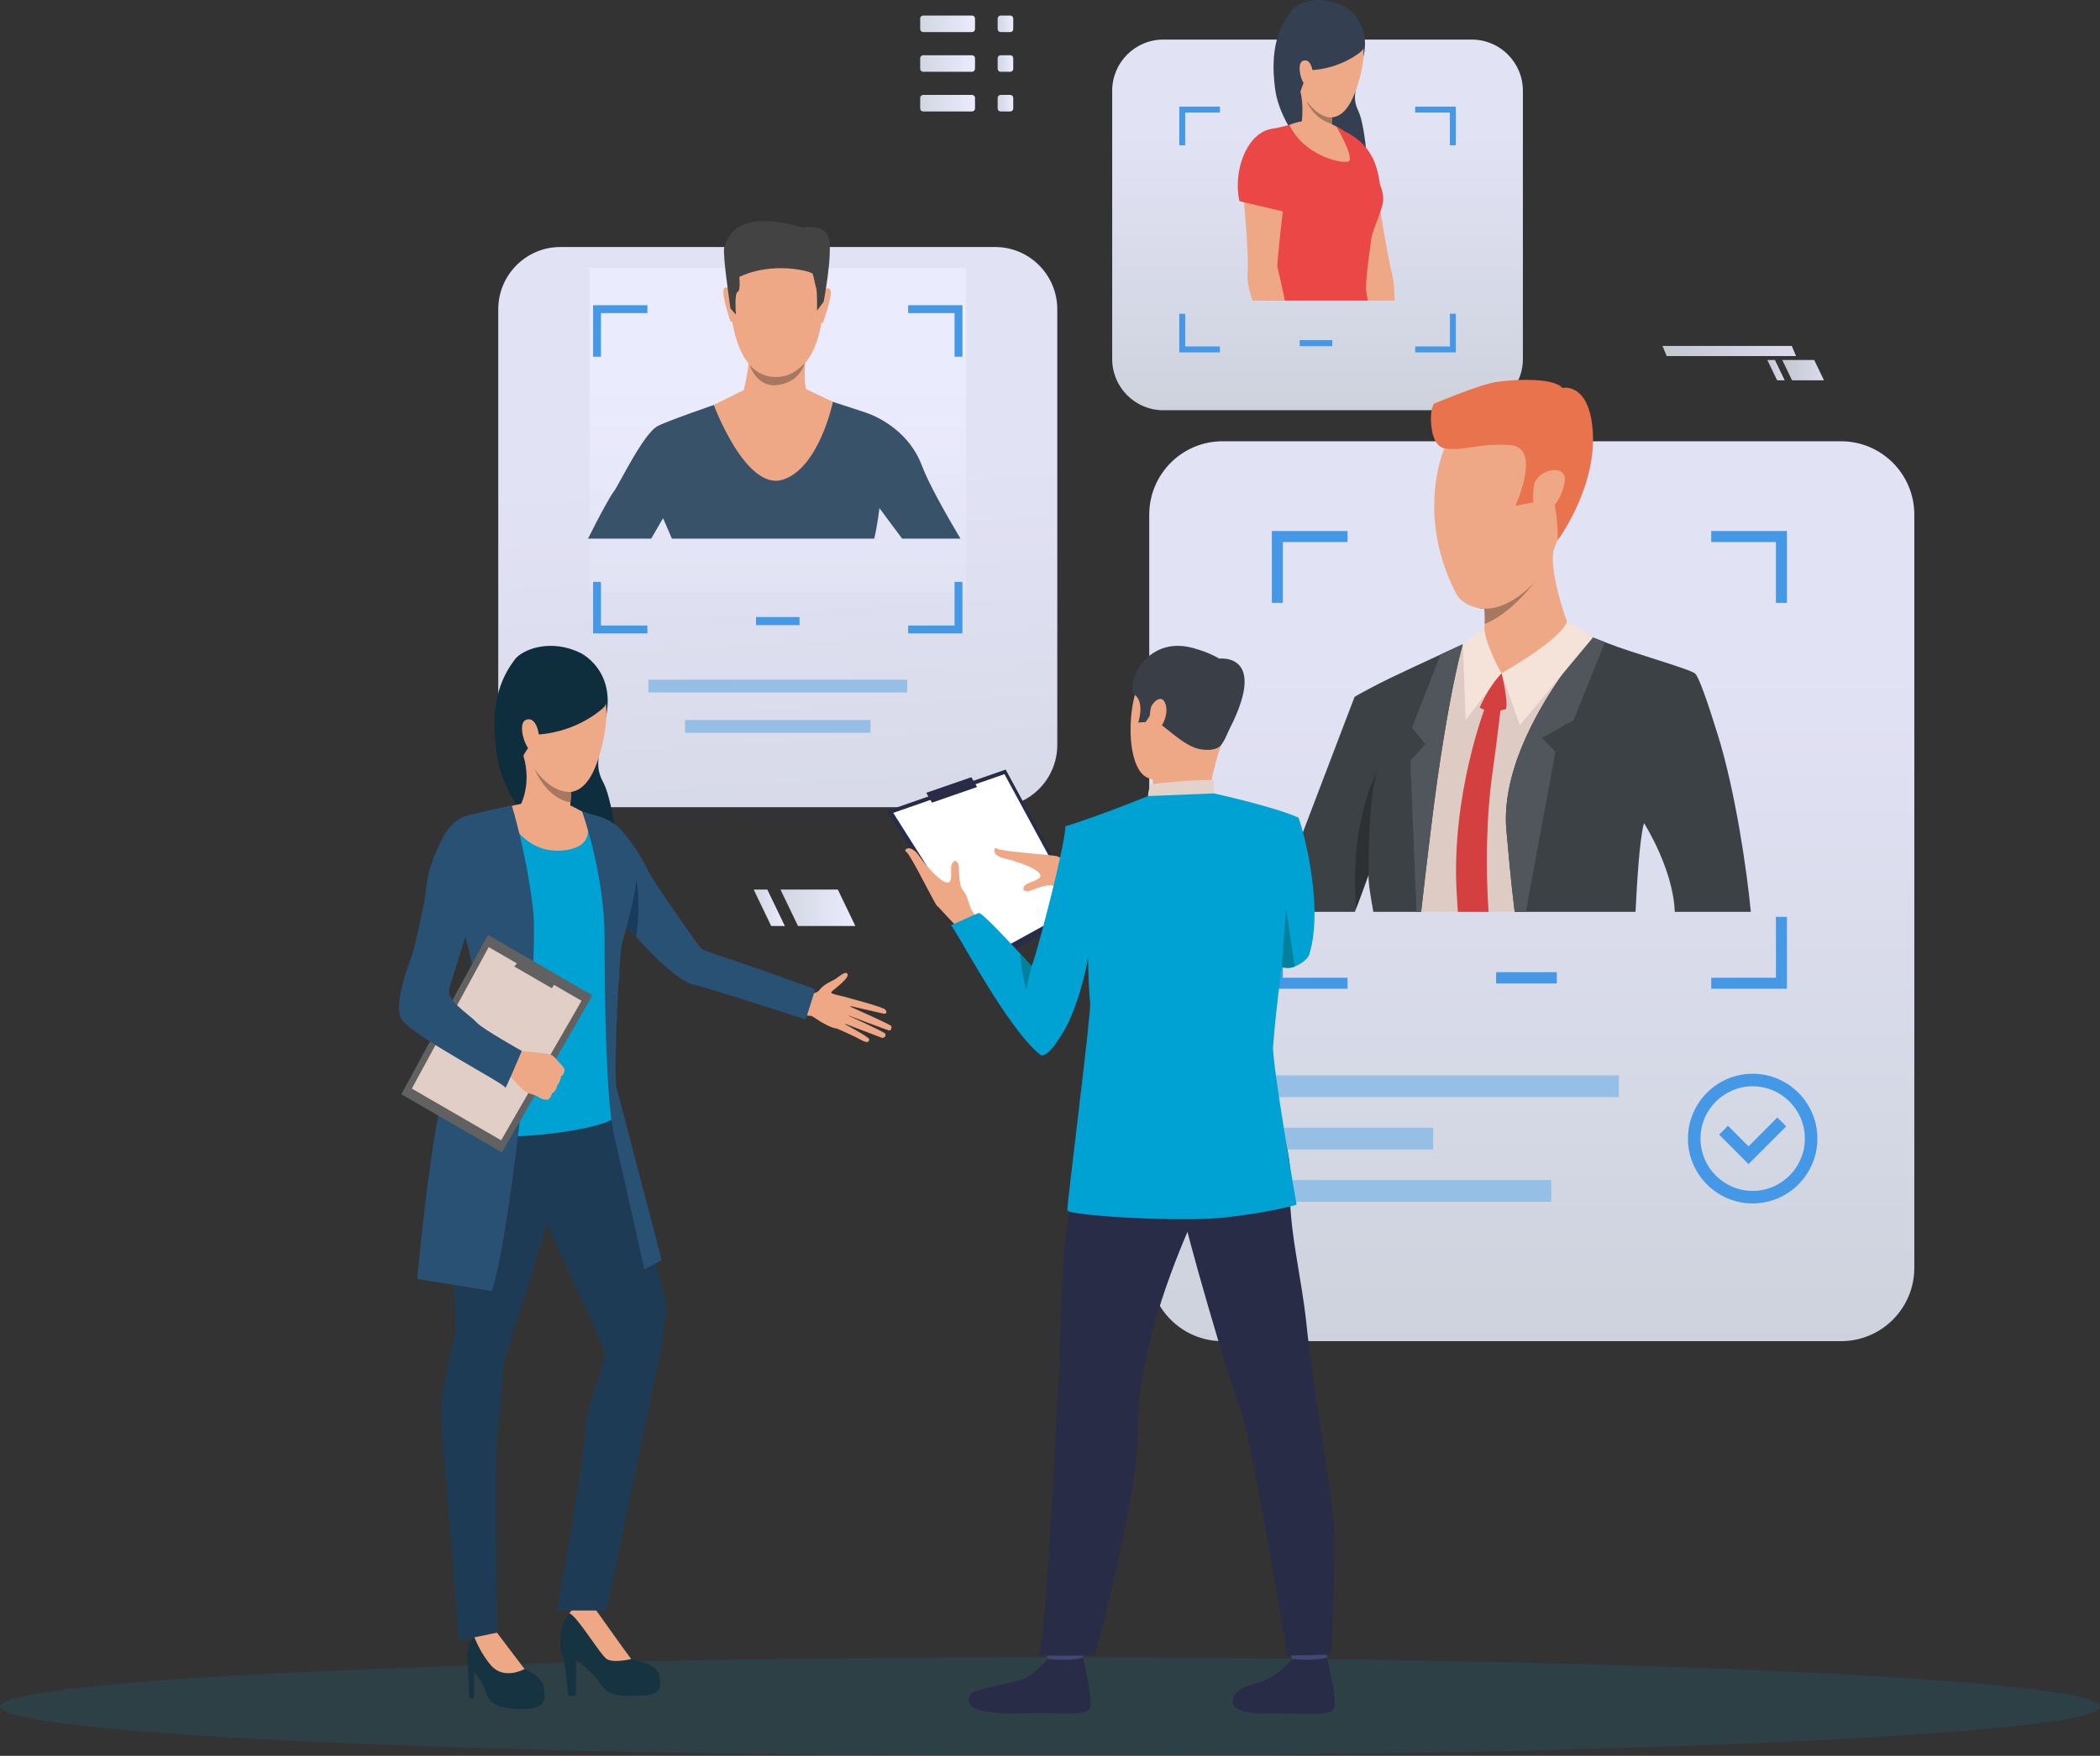 <svg width="501" height="419" viewBox="0 0 501 419" fill="none" xmlns="http://www.w3.org/2000/svg">
<rect x="0" y="0" width="501" height="419" fill="#333333" stroke="none"/>
<path opacity="0.95" d="M237.403 192.618H133.704C125.512 192.618 118.87 185.961 118.87 177.75V73.812C118.87 65.602 125.512 58.944 133.704 58.944H237.403C245.595 58.944 252.237 65.602 252.237 73.812V177.75C252.237 185.961 245.595 192.618 237.403 192.618Z" fill="url(#paint0_linear_313_1371)"/>
<path d="M216.427 162.184H154.68V165.241H216.427V162.184Z" fill="#96BFE6"/>
<path d="M207.681 171.817H163.426V174.873H207.681V171.817Z" fill="#96BFE6"/>
<path opacity="0.95" d="M439.228 320.043H291.653C282.002 320.043 274.176 312.202 274.176 302.526V122.82C274.176 113.147 281.999 105.303 291.653 105.303H439.228C448.879 105.303 456.704 113.144 456.704 122.82V302.526C456.704 312.202 448.879 320.043 439.228 320.043Z" fill="url(#paint1_linear_313_1371)"/>
<path d="M371.413 231.988H356.935V234.674H371.413V231.988Z" fill="#4598E6"/>
<path d="M386.211 256.61H301.974V261.813H386.211V256.61Z" fill="#96BFE6"/>
<path d="M370.093 281.591H301.974V286.793H370.093V281.591Z" fill="#96BFE6"/>
<path d="M341.908 269.102H301.974V274.305H341.908V269.102Z" fill="#96BFE6"/>
<path d="M408.252 126.72V129.348H423.688V143.869H426.31V126.72H408.252ZM303.425 143.869H306.047V129.348H321.483V126.72H303.425V143.869ZM423.688 218.794V233.321H408.252V235.949H426.31V218.794H423.688ZM306.047 218.794H303.425V235.949H321.483V233.321H306.047V218.794Z" fill="#4598E6"/>
<path d="M418.136 287.176C409.622 287.176 402.697 280.235 402.697 271.702C402.697 263.169 409.622 256.228 418.136 256.228C426.649 256.228 433.574 263.169 433.574 271.702C433.574 280.235 426.649 287.176 418.136 287.176ZM418.136 259.223C411.271 259.223 405.685 264.821 405.685 271.702C405.685 278.582 411.271 284.181 418.136 284.181C425 284.181 430.586 278.582 430.586 271.702C430.586 264.821 425 259.223 418.136 259.223Z" fill="#4598E6"/>
<path d="M417.152 277.792L410.138 270.762L412.252 268.646L417.152 273.557L424.022 266.672L426.135 268.788L417.152 277.792Z" fill="#4598E6"/>
<path opacity="0.12" d="M501 407.249C501 413.739 388.849 419 250.5 419C112.151 419 0 413.739 0 407.249C0 400.758 112.151 395.497 250.5 395.497C388.846 395.497 501 400.758 501 407.249Z" fill="#00A1D3"/>
<path opacity="0.95" d="M230.5 63.942H140.606V141.246H230.5V63.942Z" fill="url(#paint2_linear_313_1371)"/>
<path d="M219.891 111.003C216.93 103.154 209.817 99.548 206.46 98.425C205.264 98.027 203.13 97.328 200.879 96.598C196.824 95.285 192.394 93.856 192.394 93.856H178.402C178.402 93.856 173.557 95.483 168.409 97.292C168.409 97.297 168.404 97.297 168.404 97.297C163.661 98.965 158.667 100.782 156.981 101.631C153.464 103.39 147.547 115.972 146.351 117.414C145.734 118.157 142.988 123.058 140.288 128.532H155.36C156.953 125.79 158.179 123.664 158.179 123.664C158.179 123.664 159.132 125.759 160.288 128.532H208.573C209.337 125.313 209.812 121.256 209.812 121.256C209.812 121.256 212.399 124.781 215.221 128.532H229.137C225.757 122.843 221.557 115.435 219.891 111.003Z" fill="#385369"/>
<path d="M187.064 55.323C187.064 55.323 198.004 57.051 196.338 74.205C194.672 91.36 185.018 89.956 184.371 89.938C183.726 89.92 174.68 90.25 173.974 69.304C173.974 69.307 173.666 53.817 187.064 55.323Z" fill="#EEA886"/>
<path d="M196.508 69.36C196.508 69.36 197.706 68.078 198.146 69.375C198.586 70.673 196.513 76.463 196.437 76.734C196.437 76.734 196.217 77.239 195.931 76.96C195.643 76.686 196.508 69.36 196.508 69.36Z" fill="#EEA886"/>
<path d="M174.27 69.144C174.27 69.144 173.097 67.839 172.632 69.129C172.166 70.419 174.111 76.248 174.199 76.522C174.199 76.522 174.409 77.028 174.7 76.757C174.993 76.484 174.27 69.144 174.27 69.144Z" fill="#EEA886"/>
<path d="M196.503 71.993L194.937 74.091C194.937 74.091 194.98 69.489 194.73 68.769C194.48 68.047 194.096 65.845 193.883 65.325C193.673 64.806 184.49 62.226 176.376 66.078C176.376 66.078 176.733 69.385 175.957 69.682C175.18 69.976 175.56 75.07 175.56 75.07L174.273 73.612C174.273 73.612 172.303 60.414 172.788 59.038C173.274 57.662 174.826 49.392 191.468 54.301C191.468 54.301 196.657 53.199 197.699 56.79C198.74 60.379 196.503 71.993 196.503 71.993Z" fill="#434343"/>
<path d="M193.749 93.549C193.744 93.534 192.346 92.857 192.346 92.857C191.663 91.329 192.171 84.885 192.171 84.885C192.171 84.885 178.237 81.329 178.637 84.048C179.034 86.765 177.436 93.08 177.436 93.08L170.288 96.638C170.288 96.638 177.903 117.135 186.657 114.49C195.41 111.846 198.715 95.898 198.715 95.898L193.749 93.549Z" fill="#EEA886"/>
<path d="M178.836 87.069C178.836 87.069 181.082 89.973 184.978 89.973C187.542 89.973 189.38 89.254 191.934 86.757C191.934 86.757 190.826 91.496 184.996 91.937C184.993 91.937 180.766 92.475 178.836 87.069Z" fill="#A77860"/>
<path d="M138.614 155.887C138.614 155.887 146.652 159.827 144.665 170.55C142.677 181.272 141.797 182.717 144.02 186.906C146.242 191.095 148.867 208.967 146.864 212.355C144.864 215.743 122.096 197.469 118.94 182.139C115.782 166.807 120.94 159.99 122.763 157.448C124.589 154.909 131.517 152.278 138.614 155.887Z" fill="#0E2D3D"/>
<path d="M135.58 404.717H137.403V396.106C137.403 396.106 140.976 398.493 143.219 401.795C145.461 405.097 148.543 404.816 153.239 404.603C157.934 404.393 157.724 402.497 157.302 399.828C156.882 397.16 152.116 396.316 150.574 395.895C149.031 395.475 145.532 389.43 144.407 387.958C142.872 385.951 142.06 384.025 142.06 384.025C142.06 384.025 141.186 380.444 136.839 384.025C132.495 387.606 133.757 394.489 134.248 395.122C134.738 395.753 135.58 404.717 135.58 404.717Z" fill="#163342"/>
<path d="M144.758 395.895C146.369 396.95 150.574 395.895 150.574 395.895C149.383 394.349 142.06 384.027 142.06 384.027C137.61 381.43 135.853 385.006 135.853 385.006C137.669 385.558 143.148 394.841 144.758 395.895Z" fill="#EEA886"/>
<path d="M191.61 237.018C191.61 237.018 194.528 237.578 195.524 236.205C196.371 235.036 198.308 234.139 198.905 233.863C199.701 233.493 201.727 231.44 202.202 232.444C202.677 233.448 199.029 235.987 198.369 236.674C197.709 237.36 201.946 237.662 202.68 238.331C203.41 238.997 202.51 246.005 199.628 245.46C196.743 244.915 194.02 242.424 193.494 242.429C192.968 242.434 191.38 242.115 191.38 242.115L191.61 237.018Z" fill="#EEA886"/>
<path d="M202.038 238.039C202.038 238.039 210.758 240.297 211.213 240.936C211.668 241.575 211.519 242.041 210.695 241.864C209.871 241.686 202.207 239.925 202.207 239.925C202.207 239.925 212.081 244.337 212.568 244.778C212.854 245.036 212.617 245.956 212.166 245.903C211.716 245.85 201.681 242.039 201.681 242.039C201.681 242.039 210.892 246.174 211.19 246.663C211.451 247.092 211.021 247.882 210.318 247.624C209.615 247.365 200.849 244.01 200.849 244.01C200.849 244.01 207.365 247.441 207.373 248.007C207.378 248.351 207.208 249.157 205.555 248.219C203.901 247.282 199.767 245.477 199.767 245.477L202.038 238.039Z" fill="#EEA886"/>
<path d="M111.972 405.305H113.092V398.985C113.092 398.985 115.087 401.04 115.997 404.061C116.908 407.082 120.169 407.976 125.145 407.837C130.121 407.697 130.189 405.728 129.77 402.778C129.35 399.828 125.145 398.283 125.145 398.283C123.254 396.597 118.559 389.608 118.559 389.608C118.559 389.608 115.545 388.799 113.181 390.713C110.817 392.626 111.552 396.947 111.621 398.07C111.691 399.195 111.972 405.305 111.972 405.305Z" fill="#163342"/>
<path d="M115.406 254.728C115.406 254.728 109.476 262.452 107.868 271.618C106.26 280.785 108.819 311.545 108.748 316.077C108.677 320.608 104.473 331.88 105.315 340.413C106.157 348.946 109.474 391.417 109.474 391.417L118.559 389.61C118.559 389.61 118.033 346.313 118.559 342.729C119.085 339.148 120.139 326.092 120.349 324.617C120.559 323.142 133.694 284.414 133.694 277.807C133.694 271.195 129.701 243.947 115.406 254.728Z" fill="#1D3B54"/>
<path d="M145.186 257.746C145.186 257.746 154.925 295.004 156.081 300.167C157.236 305.329 158.913 309.586 158.913 311.779C158.913 316.865 157.026 325.03 157.026 325.03L144.657 384.319H132.877C132.877 384.319 139.441 348.748 139.618 341.794C139.795 334.822 145.148 324.924 144.098 321.974C143.047 319.024 127.176 284.997 127.176 284.997C127.176 284.997 115.16 246.93 145.186 257.746Z" fill="#1D3B54"/>
<path d="M125.145 398.283L118.559 389.608L113.181 390.713C113.181 390.713 114.627 394.595 117.241 397.515C120.339 400.976 125.145 398.283 125.145 398.283Z" fill="#EEA886"/>
<path d="M141.163 194.43C141.163 194.43 145.178 194.81 148.212 198.069C151.246 201.328 154.093 206.524 154.89 208.262C155.684 210.001 166.824 226.106 167.403 226.468C167.982 226.83 173.58 228.706 177.292 229.958C183.016 231.889 194.495 236.07 194.495 236.07L192.217 243.303C192.217 243.303 170.637 236.225 165.231 234.889C158.622 233.257 143.408 213.693 143.408 213.693C143.408 213.693 132.06 200.368 141.163 194.43Z" fill="#285173"/>
<path d="M134.157 191.607C134.157 191.607 139.358 194.068 141.165 194.43C142.971 194.793 149.98 203.916 151.208 207.246C152.437 210.576 151.208 215.573 148.68 221.438C146.152 227.302 148.536 229.258 147.38 235.123C146.225 240.987 146.597 262.931 146.814 266.187C147.031 269.446 112.999 274.386 106.281 268.448C106.281 268.448 110.829 248.673 116.215 243.029C117.38 241.808 117.256 233.675 116.463 231.648C115.669 229.621 106.71 214.486 106.71 214.486C106.71 214.486 106.053 199.136 109.962 196.095C113.358 193.452 122.612 192.509 124.273 191.931C125.927 191.351 130.761 191.1 134.157 191.607Z" fill="#00A1D3"/>
<path d="M136.639 185.591C136.639 185.591 136.485 187.025 136.306 188.966C136.237 189.734 136.162 190.581 136.091 191.45C135.883 194.05 135.719 196.843 135.818 198.27C135.818 198.27 130.412 203.7 124.265 191.934C124.265 191.934 126.849 187.081 124.902 180.477C122.958 173.867 136.639 185.591 136.639 185.591Z" fill="#EEA886"/>
<path d="M151.77 223.602C151.77 223.602 153.072 214.927 151.686 209.653C151.686 209.653 151.686 214.19 149.206 220.629L151.77 223.602Z" fill="#183C59"/>
<path d="M120.114 192.768C120.114 192.768 123.83 203.774 134.04 202.965C144.248 202.154 138.88 193.672 138.88 193.672C138.88 193.672 136.336 192.21 135.621 192.073C134.905 191.936 124.334 191.802 124.334 191.802L120.114 192.768Z" fill="#EEA886"/>
<path d="M138.88 193.67C138.88 193.67 144.227 208.493 144.227 223.602C144.227 238.711 144.657 263.321 146.526 271.094C148.392 278.866 153.706 302.901 153.706 302.901L157.871 300.742C157.871 300.742 147.858 262.381 147.102 259.616C146.346 256.849 147.676 227.629 148.394 225.181C149.112 222.733 152.167 211.843 151.691 208.822C151.092 205.013 147.537 199.377 141.792 194.531L138.88 193.67Z" fill="#285173"/>
<path d="M122.129 192.304C122.129 192.304 125.451 202.968 127.135 216.628C128.819 230.287 121.967 293.689 117.37 308.081L99.565 305.202C99.565 305.202 103.398 260.386 108.602 252.231C113.805 244.076 115.461 236.859 109.843 219.836C104.228 202.813 112.306 194.382 112.306 194.382C112.306 194.382 120.569 192.481 122.129 192.304Z" fill="#285173"/>
<path d="M141.34 237.53L119.749 275.012L95.749 261.124L116.402 223.1L141.34 237.53Z" fill="#616161"/>
<path d="M138.738 238.82L119.562 272.107L98.248 259.773L116.589 226.004L138.738 238.82Z" fill="#E0CEC7"/>
<path d="M131.664 235.83L133.009 233.493L124.392 228.508L122.71 230.65L131.664 235.83Z" fill="#616161"/>
<path d="M130.634 262.424C130.634 262.424 129.653 262.429 129.224 262.221C129.224 262.221 128.47 261.783 127.914 261.504C127.737 261.415 127.583 261.344 127.476 261.306C127.036 261.154 126.025 260.952 125.069 260.285C124.116 259.621 120.736 255.698 120.736 255.698L122.331 253.265L123.502 250.774C123.502 250.774 130.599 251.233 131.56 251.75C131.653 251.8 131.744 251.854 131.825 251.912C132.597 252.426 132.953 253.136 133.327 253.453C133.464 253.569 134.743 254.826 134.698 255.361C134.637 256.104 134.293 256.593 133.848 256.836C133.848 256.836 133.664 258.283 132.953 258.96C132.953 258.96 132.827 260.3 131.701 260.888C131.704 260.883 131.423 262.229 130.634 262.424Z" fill="#EEA886"/>
<path d="M116.005 194.43C116.005 194.43 109.449 192.547 105.691 199.788C101.934 207.028 101.954 210.117 101.451 213.655C100.976 216.993 98.837 226.108 98.619 227.051C98.402 227.991 93.555 239.218 95.777 243.141C98.013 247.084 120.703 258.694 120.559 259.56C120.414 260.43 124.488 250.784 124.488 250.784C124.488 250.784 115.305 245.655 113.803 244.076C111.36 241.512 106.207 238.747 107.267 235.564C108.511 231.826 112.245 219.213 113.112 217.365C113.982 215.52 121.532 196.784 116.005 194.43Z" fill="#285173"/>
<path d="M137.446 157.078C137.446 157.078 149.117 160.755 142.781 180.943C136.445 201.131 120.503 178.604 122.172 166.302C123.84 154.001 137.446 157.078 137.446 157.078Z" fill="#EEA987"/>
<path d="M143.977 168.857C143.977 168.857 138.177 174.562 128.47 175.274C128.47 175.274 124.741 179.658 124.452 181.379C124.452 181.379 115.792 166.584 126.437 157.714C137.084 148.847 147.888 165.203 143.977 168.857Z" fill="#0E2D3D"/>
<path d="M128.586 175.677C128.51 174.207 127.608 170.864 125.428 171.799C123.249 172.734 125.562 179.544 127.006 179.126C127.009 179.126 128.763 179.154 128.586 175.677Z" fill="#EEA987"/>
<path d="M136.306 188.966C136.237 189.734 136.162 190.581 136.091 191.45C136.091 191.45 130.938 191.143 127.497 183.462C127.722 183.796 131.494 189.354 136.306 188.966Z" fill="#A77860"/>
<path opacity="0.95" d="M351.124 97.893H277.532C270.796 97.893 265.337 92.421 265.337 85.67V21.668C265.337 14.917 270.796 9.445 277.532 9.445H351.124C357.86 9.445 363.319 14.917 363.319 21.668V85.67C363.321 92.421 357.86 97.893 351.124 97.893Z" fill="url(#paint3_linear_313_1371)"/>
<path d="M317.845 81.164H310.073V82.606H317.845V81.164Z" fill="#4598E6"/>
<path d="M320.985 1.698C320.985 1.698 327.246 5.145 325.258 13.619C323.271 22.094 322.515 23.211 324.131 26.635C325.746 30.059 327.165 44.408 325.443 47.033C323.721 49.659 306.255 34.23 304.315 21.886C302.373 9.541 306.743 4.301 308.293 2.344C309.842 0.388 315.461 -1.45 320.985 1.698Z" fill="#344052"/>
<path d="M332.74 71.732H326.037C325.714 68.417 325.413 66.111 325.476 65.769C325.574 65.206 318.806 47.408 318.174 45.936C317.537 44.468 315.056 40.52 314.733 36.802C314.404 33.085 319.241 31.584 319.241 31.584C325.769 32.758 327.979 41.807 327.979 41.807C327.979 41.807 330.72 60.16 332.105 65.325C332.462 66.651 332.654 68.99 332.74 71.732Z" fill="#EEA886"/>
<path d="M329.367 46.23L319.385 50.449C319.385 50.449 310.209 27.626 317.901 30.175C325.567 32.715 329.018 37.489 329.367 46.23Z" fill="#EB4747"/>
<path d="M327.145 56.975C326.854 59.241 325.66 67.267 325.926 69.436C325.971 69.793 326.118 70.617 326.34 71.734H302.27C302.909 69.444 303.493 67.416 303.845 66.238C305.013 62.353 303.896 61.311 303.304 58.202C303.074 56.985 302.265 54.674 301.385 52.061C301.089 51.189 300.786 50.28 300.495 49.367C299.435 46.078 298.945 42.715 298.641 40.756C297.19 31.475 304.31 30.583 304.31 30.583C306.957 30.094 311.579 28.662 311.579 28.662L318.821 30.173C318.821 30.173 319.511 30.431 320.515 31.176C320.515 31.176 320.52 31.176 320.52 31.181C321.003 31.539 321.562 32.008 322.148 32.613C322.94 33.427 324.515 35.758 326.088 38.32C326.568 39.106 327.051 39.912 327.506 40.705C328.978 43.26 330.024 45.32 329.992 47.641C329.964 49.927 327.438 54.709 327.145 56.975Z" fill="#EB4747"/>
<path d="M318.821 30.175C318.821 30.175 323.357 37.945 321.671 38.528C319.984 39.109 311.092 37.147 307.617 29.805C307.617 29.803 313.456 27.144 318.821 30.175Z" fill="#EEA886"/>
<path d="M318.171 33.723C318.171 33.723 314.141 35.431 310.492 29.805C310.492 29.805 311.473 23.416 309.4 19.722C307.327 16.027 318.459 24.151 318.459 24.151C318.459 24.151 318.28 24.914 318.093 26.037C317.997 26.612 317.898 27.281 317.825 27.993C317.761 28.586 317.713 29.207 317.693 29.826C317.648 31.265 317.749 32.689 318.171 33.723Z" fill="#EEA886"/>
<path d="M308.166 42.428C307.337 46.706 301.385 52.064 301.385 52.064C301.092 51.189 300.788 50.282 300.495 49.372C304.601 46.744 308.166 42.428 308.166 42.428Z" fill="#393D63"/>
<path d="M306.672 45.832C306.295 47.391 304.558 63.176 304.748 63.716C304.859 64.025 305.698 67.677 306.54 71.734H298.77C297.974 69.119 297.504 66.947 297.617 65.718C298.113 60.394 296.313 43.419 296.313 43.419C296.313 43.419 294.7 33.151 303.2 31.868C303.2 31.868 308.222 32.53 308.525 36.247C308.831 39.968 307.051 44.276 306.672 45.832Z" fill="#EEA886"/>
<path d="M295.686 48.011L306.234 50.482C306.234 50.482 314.604 34.197 307.066 31.222C299.122 28.087 293.782 39.129 295.686 48.011Z" fill="#EB4747"/>
<path d="M320.009 2.6C320.009 2.6 329.177 5.973 323.367 21.83C317.557 37.689 305.693 19.123 307.486 9.379C309.276 -0.365 320.009 2.6 320.009 2.6Z" fill="#EEA987"/>
<path d="M324.773 12.24C324.773 12.24 319.934 16.569 312.169 16.772C312.169 16.772 310.353 21.207 310.06 22.567C310.06 22.567 302.389 9.364 311.208 2.694C320.03 -3.976 328.03 9.473 324.773 12.24Z" fill="#344052"/>
<path d="M313.218 17.722C313.213 16.549 312.619 13.847 310.846 14.511C309.074 15.175 310.662 20.692 311.83 20.413C311.83 20.413 313.228 20.502 313.218 17.722Z" fill="#EEA987"/>
<path d="M317.703 29.557C313.395 28.363 311.729 24.245 311.678 24.108C315.183 28.647 317.825 27.993 317.825 27.993C317.764 28.586 317.759 28.956 317.703 29.557Z" fill="#A77860"/>
<path d="M337.617 25.449V26.86H345.903V34.656H347.311V25.449H337.617ZM281.344 34.656H282.753V26.86H291.039V25.449H281.344V34.656ZM345.906 74.877V82.675H337.62V84.086H347.314V74.877H345.906ZM282.753 74.877H281.344V84.086H291.039V82.675H282.753V74.877Z" fill="#4598E6"/>
<path d="M190.743 147.247H180.364V149.173H190.743V147.247Z" fill="#4598E6"/>
<path d="M216.662 72.829V74.712H227.731V85.126H229.61V72.829H216.662ZM141.496 85.126H143.378V74.712H154.447V72.829H141.499V85.126H141.496ZM227.729 138.852V149.267H216.662V151.15H229.61V138.852H227.729ZM143.378 138.852H141.496V151.153H154.445V149.267H143.375V138.852H143.378Z" fill="#4598E6"/>
<path d="M417.425 217.591H408.646C408.487 217.238 408.356 216.932 408.249 216.686C405.645 210.52 392.216 196.381 392.216 196.381C392.216 196.381 392.216 196.389 392.216 196.412C392.216 196.412 392.209 196.42 392.209 196.427C392.209 196.427 392.209 196.435 392.209 196.442C392.201 196.465 392.194 196.48 392.186 196.503C392.179 196.534 392.171 196.572 392.156 196.62C392.148 196.643 392.141 196.673 392.141 196.696C392.133 196.719 392.125 196.734 392.118 196.757C391.567 198.817 388.864 209.081 387.511 217.588H328.098C327.961 216.8 327.799 216.047 327.617 215.353C327.074 213.239 326.707 211.149 326.472 209.195C326.464 209.096 326.449 209.002 326.442 208.903C326.396 208.543 326.358 208.183 326.328 207.831C325.817 202.486 326.199 198.389 326.229 197.973C326.062 198.333 324.861 202.745 323.289 208.191C322.424 211.179 321.448 214.479 320.477 217.588H306.447L324.052 166.678C324.442 166.371 329.011 164.159 332.343 162.564C335.744 160.94 339.847 158.558 343.554 156.52C345.45 155.479 347.238 154.536 348.788 153.824L349.026 153.717V153.71C351.584 152.539 353.289 151.764 353.289 151.764C353.289 151.764 353.289 151.764 353.296 151.764C353.357 151.756 353.761 151.718 354.404 151.657C357.979 151.312 369.076 150.271 372.788 150.055C373.094 150.033 373.354 150.025 373.552 150.017C373.721 150.01 373.85 150.01 373.926 150.017C374.391 150.048 376.684 150.844 379.688 151.994C379.802 152.032 379.918 152.078 380.032 152.123C380.179 152.177 380.315 152.23 380.459 152.283C380.72 152.382 380.988 152.483 381.253 152.59C381.789 152.805 382.345 153.018 382.904 153.241C383.096 153.317 383.294 153.393 383.493 153.472C389.506 155.861 396.399 158.824 398.034 160.005C399.119 160.778 402.49 167.144 406.393 175.018C410.593 188.518 415.736 207.988 417.425 217.591Z" fill="#DECBC4"/>
<path d="M373.824 148.294C373.665 156.3 358.204 160.679 358.204 160.679C358.204 160.679 351.736 152.552 353.281 151.774C353.888 151.467 354.133 150.256 354.209 148.895C354.28 147.6 354.196 146.17 354.12 145.263C354.075 144.698 354.032 144.333 354.032 144.333C354.032 144.333 356.242 141.996 359.051 139.214C363.964 134.346 370.715 128.111 370.725 130.592C370.725 130.724 370.707 130.881 370.666 131.064C369.483 136.642 373.824 148.294 373.824 148.294Z" fill="#EEA886"/>
<path d="M367.87 136.563C367.84 136.611 367.182 137.595 366.062 139.006C363.688 141.999 359.225 146.916 354.209 148.89C354.28 147.595 354.196 146.165 354.12 145.258C353.607 145.245 353.094 145.185 352.586 145.073C353.961 142.666 355.949 140.139 355.949 140.139L359.053 139.209L367.87 136.563Z" fill="#A77860"/>
<path d="M370.838 130.696C369.501 133.613 368.232 135.727 367.87 136.566C367.87 136.566 367.87 136.566 367.87 136.568C367.635 137.113 366.998 138.003 366.065 139.009C363.516 141.761 358.78 145.39 354.123 145.263C353.61 145.25 353.096 145.19 352.588 145.078C350.707 144.668 348.487 143.791 347.266 141.393C337.62 122.463 344.603 106.981 344.603 106.981C344.603 106.981 370.983 99.505 375.109 107.462C378.002 113.045 373.981 123.844 370.838 130.696Z" fill="#EEA886"/>
<path d="M344.601 106.978C344.601 106.978 342.151 106.841 341.546 102.186C340.947 97.586 342.158 96.312 342.158 96.312C342.158 96.312 353.048 91.742 356.96 91.149C360.871 90.556 370.487 89.984 372.74 92.569C372.74 92.569 378.216 91.294 379.708 100.404C382.075 114.86 371.642 128.897 371.642 128.897C371.642 128.897 371.731 119.452 369.653 118.202C367.574 116.951 365.782 119.926 365.782 119.926L361.531 120.689C361.531 120.689 367.986 106.717 360.242 106.2C352.497 105.683 349.033 107.789 344.601 106.978Z" fill="#E8734D"/>
<path d="M365.898 116.162C366.302 112.001 373.81 110.412 373.306 114.774C372.803 119.135 369.107 123.324 367.4 123.177C365.691 123.03 365.589 119.335 365.898 116.162Z" fill="#EEA886"/>
<path d="M409.837 175.413C407.392 167.562 405.276 161.351 404.335 160.676C402.692 159.498 389.67 155.904 383.488 153.477C383.288 153.401 383.091 153.325 382.899 153.246C382.34 153.023 381.784 152.81 381.248 152.595C380.98 152.488 380.712 152.387 380.454 152.288C380.31 152.235 380.171 152.182 380.027 152.128C379.913 152.083 379.797 152.037 379.683 151.999C379.675 152.007 379.668 152.022 379.653 152.03C379.101 152.651 376.244 155.904 372.828 160.775C366.439 169.873 358.118 184.618 359.395 198.229C359.807 202.595 360.313 208.868 361.16 215.905C361.22 216.465 361.288 217.023 361.367 217.591H390.191C390.543 210.224 391.17 200.517 392.118 196.759C392.125 196.736 392.133 196.721 392.141 196.698C392.141 196.675 392.148 196.645 392.156 196.622C392.163 196.584 392.178 196.546 392.186 196.506C392.194 196.483 392.201 196.468 392.209 196.445C392.209 196.437 392.209 196.43 392.209 196.43C392.209 196.422 392.216 196.414 392.216 196.414C392.216 196.414 399.192 207.345 399.551 217.591H417.693C416.806 208.072 414.032 188.885 409.837 175.413Z" fill="#3C4145"/>
<path d="M348.902 153.923C348.902 153.923 346.725 161.183 343.913 179.313C343.913 179.313 343.913 179.313 343.913 179.321C343.815 179.927 343.721 180.548 343.622 181.181C343.615 181.25 343.6 181.326 343.592 181.404C343.524 181.817 343.463 182.248 343.4 182.676C343.392 182.73 343.385 182.775 343.377 182.828C343.332 183.112 343.286 183.404 343.248 183.7C343.142 184.412 343.033 185.147 342.927 185.89C341.873 193.287 340.467 205.046 339.038 217.591H327.645C327.026 214.106 326.447 210.936 326.492 208.759C326.469 208.804 326.454 208.858 326.439 208.906C325.529 211.432 324.528 214.182 323.511 216.856C323.42 217.102 323.329 217.345 323.236 217.591H303.597L323.16 166.297C323.549 165.991 328.586 163.272 331.916 161.688C335.392 160.025 339.787 157.98 343.683 156.181C345.546 155.314 347.296 154.511 348.78 153.829L348.902 153.923Z" fill="#3C4145"/>
<path d="M375.395 171.86L367.868 176.118L371.084 179.404L364.024 217.593H361.364C360.386 209.874 359.827 202.943 359.392 198.231C357.428 177.184 378.381 153.449 379.68 152.002C380.689 152.384 381.774 152.805 382.897 153.251L375.395 171.86Z" fill="#51565C"/>
<path d="M349.018 153.722C349.018 153.722 346.206 162.922 342.935 185.89C341.88 193.28 340.467 205.046 339.038 217.591H337.931L336.472 181.508L340.055 177.618L336.869 173.626L343.686 156.178C345.549 155.311 347.299 154.508 348.783 153.826L349.018 153.722Z" fill="#51565C"/>
<path d="M380.062 152.09L373.825 148.294C373.825 148.294 373.65 151.723 358.204 160.679L362.591 173.064L380.062 152.09Z" fill="#F5E2D9"/>
<path d="M354.095 150.02C354.095 150.02 354.338 153.72 358.204 160.676L349.643 171.863L349.018 153.72L354.095 150.02Z" fill="#F5E2D9"/>
<path d="M358.227 160.676C358.227 160.676 359.885 167.329 359.289 169.191C359.289 169.191 355.64 170.522 353.018 168.86C353.018 168.86 354.874 164.202 358.227 160.676Z" fill="#D44040"/>
<path d="M356.216 183.295C354.467 195.244 354.467 207.329 355.117 217.591H347.804C347.706 216.144 347.612 214.633 347.521 213.057C346.161 189.397 354.505 168.259 354.505 168.259L358.226 167.324C358.224 167.326 357.025 177.78 356.216 183.295Z" fill="#D44040"/>
<path d="M326.727 198.036C326.449 203.713 326.49 208.754 326.49 208.754V208.756C326.487 208.784 326.482 208.936 326.469 209.19C326.457 209.093 326.447 209 326.434 208.906C325.529 211.432 324.522 214.18 323.511 216.853C323.276 213.754 323.215 210.867 323.284 208.191C323.691 192.274 328.684 183.928 328.684 183.928C327.539 186.706 326.99 192.659 326.727 198.036Z" fill="#2D3133"/>
<path d="M258.373 217.659L235.008 230.533L211.544 193.523L239.923 183.642L258.373 217.659Z" fill="#292C47"/>
<path d="M256.892 216.549L235.041 228.587L213.097 193.976L239.638 184.737L256.892 216.549Z" fill="white"/>
<path d="M264.894 210.077C264.894 210.077 260.829 208.128 259.044 207.109C257.259 206.09 252.667 204.691 252.295 204.359C251.924 204.027 238.682 203.209 237.881 202.514C237.077 201.82 236.298 204.141 239.729 204.897C243.16 205.649 247.936 207.492 248.197 208.837C248.457 210.181 244.672 210.5 244.288 211.607C243.903 212.715 244.396 212.466 244.937 212.705C245.481 212.943 249.441 210.743 251.183 211.367C252.925 211.99 255.587 211.126 256.922 211.585C258.257 212.043 264.748 214.233 264.748 214.233L264.894 210.077Z" fill="#EEA886"/>
<path d="M233.868 225.89C233.868 225.89 230.452 222.809 228.798 221.519C227.145 220.229 224.042 216.437 223.585 216.217C223.127 215.997 217.203 203.809 216.237 203.32C215.271 202.831 217.15 201.191 219.195 204.139C221.241 207.086 224.831 210.88 226.197 210.604C227.562 210.327 226.386 206.627 227.279 205.834C228.171 205.041 228.128 205.601 228.563 206.022C228.998 206.442 228.472 211.04 229.739 212.441C231.003 213.842 231.228 216.693 232.179 217.776C233.13 218.858 237.714 224.137 237.714 224.137L233.868 225.89Z" fill="#EEA886"/>
<path d="M307.448 390.621C307.448 390.621 308.186 395.764 308.28 396.534C308.373 397.307 316.502 396.08 316.502 396.08L317.16 389.96C317.157 389.96 308.464 389.897 307.448 390.621Z" fill="#424773"/>
<path d="M308.191 395.883C308.191 395.883 305.615 398.982 303.124 400.33C300.634 401.681 296.72 402.216 295.246 403.615C294.181 404.623 291.372 408.967 301.719 408.881C312.065 408.792 317.053 409.494 318.161 407.829C319.268 406.164 316.558 395.535 316.558 395.535C316.558 395.535 314.108 396.417 308.191 395.883Z" fill="#292C47"/>
<path d="M249.203 390.621C249.203 390.621 249.941 395.764 250.035 396.534C250.128 397.307 258.257 396.08 258.257 396.08L258.915 389.96C258.915 389.96 250.219 389.897 249.203 390.621Z" fill="#424773"/>
<path d="M249.949 395.883C249.949 395.883 247.372 398.982 244.882 400.33C242.391 401.681 233.223 402.791 231.752 404.187C230.687 405.196 228.92 409.258 243.479 408.878C253.82 408.607 258.813 409.492 259.921 407.827C261.028 406.162 258.318 395.533 258.318 395.533C258.318 395.533 256.007 396.478 249.949 395.883Z" fill="#292C47"/>
<path d="M300.717 258.506C300.717 258.506 308.356 270.67 307.787 281.664C307.218 292.66 310.555 304.662 311.703 316.148C312.983 328.953 318.216 359.265 318.406 366.115C318.596 372.965 317.594 394.836 317.594 394.836L307.117 395.077C307.117 395.077 298.315 342.083 296.037 336.675C293.759 331.267 282.454 292.718 282.075 288.392C281.691 284.066 300.717 258.506 300.717 258.506Z" fill="#292C47"/>
<path d="M260.508 260.156C260.508 260.156 254.75 290.291 253.992 297.019C253.233 303.748 252.725 329.584 252.346 333.791C251.967 337.998 249.812 388.827 247.787 395.077H261.183C261.183 395.077 271.466 358.125 271.466 340.641C271.466 323.157 279.41 302.632 284.54 291.097C289.668 279.561 301.408 279.287 304.561 257.885C304.561 257.885 264.776 253.367 260.508 260.156Z" fill="#292C47"/>
<path d="M287.971 156.244C287.971 156.244 277.719 152.405 272.993 160.228C268.265 168.051 268.722 183.71 273.888 185.636C279.056 187.562 286.818 186.554 289.463 181.66C292.108 176.766 294.497 169.691 294.384 164.962C294.267 160.233 290.662 157.61 287.971 156.244Z" fill="#EEA886"/>
<path d="M275.001 185.994C275.001 185.994 275.428 188.769 274.722 190.135C274.017 191.501 288.004 191.536 288.004 191.536C288.004 191.536 289.14 184.103 291.291 177.821C293.445 171.541 275.001 185.994 275.001 185.994Z" fill="#EEA886"/>
<path d="M291.291 177.823C291.291 177.823 290.325 179.42 286.386 178.799C282.444 178.181 277.638 172.924 275.992 172.347C274.346 171.769 274.33 170.801 274.33 170.801L273.301 172.309L271.554 172.42C271.554 172.42 273.147 167.719 270.743 165.803C268.338 163.885 273.238 150.588 285.875 155.015C285.875 155.015 295.582 157.696 295.228 163.231C294.877 168.763 293.463 175.066 291.291 177.823Z" fill="#3A3F47"/>
<path d="M273.891 189.97C273.891 189.97 273.936 187.36 275.117 187.109C276.298 186.858 288.151 185.715 289.602 186.288V189.329C289.6 189.329 286.808 191.052 273.891 189.97Z" fill="#E2D2CA"/>
<path d="M274.593 168.791C274.816 167.864 277.17 165.21 278.07 168.051C278.973 170.892 276.707 174.711 275.446 174.384C274.181 174.055 274.032 171.143 274.593 168.791Z" fill="#EEA886"/>
<path d="M226.846 220.824C226.851 220.822 226.859 220.822 226.867 220.822C226.783 220.857 226.773 220.86 226.846 220.824Z" fill="#323657"/>
<path d="M309.334 287.483C309.334 287.483 303.046 289.338 292.325 290.524C281.605 291.71 254.816 290.095 254.647 288.826C254.477 287.556 260.409 241.552 260.073 239.182C259.736 236.813 259.554 228.371 259.554 228.371C259.423 230.685 257.071 240.133 254.232 245.282C253.205 247.142 249.767 252.976 248.108 251.648C240.083 245.227 227.656 221.025 226.867 220.819C227.529 220.53 232.755 218.118 233.489 217.874C234.131 217.659 239.921 223.805 243.428 227.614C244.993 229.311 246.103 230.546 246.103 230.546C247.117 228.262 250.806 213.87 251.951 208.888C254.538 197.656 254.141 197.187 254.141 197.187C261.984 194.81 273.891 189.97 273.891 189.97L289.6 189.329C289.6 189.329 304.017 192.509 309.696 195.081C310.234 195.325 310.237 207.973 311.716 211.29L307.008 221.245C307.008 221.245 304.29 240.964 303.724 249.735C303.466 253.757 309.334 287.483 309.334 287.483Z" fill="#00A1D3"/>
<path d="M312.368 227.71C311.959 229.038 310.095 230.158 308.887 230.65C308.113 230.964 307.246 231.065 306.371 230.903L305.756 230.789L294.99 228.787C294.99 228.787 292.634 201.597 309.698 195.081C310.148 195.228 316.136 215.535 312.368 227.71Z" fill="#00A1D3"/>
<path d="M308.887 230.647C308.113 230.961 307.246 231.063 306.371 230.9L305.756 230.786L306.818 216.891L308.887 230.647Z" fill="#02819E"/>
<path d="M246.106 230.546L244.791 236.131C244.791 236.131 243.362 230.528 243.43 227.616C244.993 229.311 246.106 230.546 246.106 230.546Z" fill="#02819E"/>
<path d="M290.889 157.167C290.889 157.167 304.325 155.479 291.117 177.975L290.889 157.167Z" fill="#3A3F47"/>
<path d="M222.346 191.539L220.98 189.187L231.736 185.466L233.102 187.806L222.346 191.539Z" fill="#292C47"/>
<g opacity="0.95">
<path opacity="0.95" d="M427.529 90.751H435.149L432.818 85.903H425.195L427.529 90.751Z" fill="url(#paint4_linear_313_1371)"/>
<path opacity="0.95" d="M423.964 90.751H425.779L423.445 85.903H421.63L423.964 90.751Z" fill="url(#paint5_linear_313_1371)"/>
<path opacity="0.95" d="M397.632 84.976H428.492L427.468 82.551H396.608L397.632 84.976Z" fill="url(#paint6_linear_313_1371)"/>
</g>
<path d="M231.898 7.659H220.245C219.85 7.659 219.532 7.339 219.532 6.944V4.422C219.532 4.027 219.85 3.708 220.245 3.708H231.898C232.293 3.708 232.611 4.027 232.611 4.422V6.944C232.609 7.339 232.29 7.659 231.898 7.659Z" fill="url(#paint7_linear_313_1371)"/>
<path d="M231.898 17.132H220.245C219.85 17.132 219.532 16.812 219.532 16.417V13.895C219.532 13.5 219.85 13.181 220.245 13.181H231.898C232.293 13.181 232.611 13.5 232.611 13.895V16.417C232.609 16.81 232.29 17.132 231.898 17.132Z" fill="url(#paint8_linear_313_1371)"/>
<path d="M231.898 26.602H220.245C219.85 26.602 219.532 26.283 219.532 25.887V23.366C219.532 22.97 219.85 22.651 220.245 22.651H231.898C232.293 22.651 232.611 22.97 232.611 23.366V25.887C232.609 26.283 232.29 26.602 231.898 26.602Z" fill="url(#paint9_linear_313_1371)"/>
<path d="M241.018 7.659H238.723C238.328 7.659 238.01 7.339 238.01 6.944V4.422C238.01 4.027 238.328 3.708 238.723 3.708H241.018C241.413 3.708 241.731 4.027 241.731 4.422V6.944C241.731 7.339 241.413 7.659 241.018 7.659Z" fill="url(#paint10_linear_313_1371)"/>
<path d="M241.018 17.132H238.723C238.328 17.132 238.01 16.812 238.01 16.417V13.895C238.01 13.5 238.328 13.181 238.723 13.181H241.018C241.413 13.181 241.731 13.5 241.731 13.895V16.417C241.731 16.81 241.413 17.132 241.018 17.132Z" fill="url(#paint11_linear_313_1371)"/>
<path d="M241.018 26.602H238.723C238.328 26.602 238.01 26.283 238.01 25.887V23.366C238.01 22.97 238.328 22.651 238.723 22.651H241.018C241.413 22.651 241.731 22.97 241.731 23.366V25.887C241.731 26.283 241.413 26.602 241.018 26.602Z" fill="url(#paint12_linear_313_1371)"/>
<path d="M190.386 220.981H204.068L199.881 212.276H186.199L190.386 220.981Z" fill="url(#paint13_linear_313_1371)"/>
<path d="M183.987 220.981H187.246L183.059 212.276H179.8L183.987 220.981Z" fill="url(#paint14_linear_313_1371)"/>
<defs>
<linearGradient id="paint0_linear_313_1371" x1="195.079" y1="298.824" x2="184.617" y2="109.63" gradientUnits="userSpaceOnUse">
<stop stop-color="#D1D7E0"/>
<stop offset="1" stop-color="#EBEBFF"/>
</linearGradient>
<linearGradient id="paint1_linear_313_1371" x1="365.44" y1="351.57" x2="365.44" y2="156.789" gradientUnits="userSpaceOnUse">
<stop stop-color="#D1D7E0"/>
<stop offset="1" stop-color="#EBEBFF"/>
</linearGradient>
<linearGradient id="paint2_linear_313_1371" x1="185.554" y1="231.289" x2="185.554" y2="88.864" gradientUnits="userSpaceOnUse">
<stop stop-color="#D1D7E0"/>
<stop offset="1" stop-color="#EBEBFF"/>
</linearGradient>
<linearGradient id="paint3_linear_313_1371" x1="314.329" y1="110.88" x2="314.329" y2="30.649" gradientUnits="userSpaceOnUse">
<stop stop-color="#D1D7E0"/>
<stop offset="1" stop-color="#EBEBFF"/>
</linearGradient>
<linearGradient id="paint4_linear_313_1371" x1="425.196" y1="88.327" x2="435.15" y2="88.327" gradientUnits="userSpaceOnUse">
<stop stop-color="#D1D7E0"/>
<stop offset="1" stop-color="#EBEBFF"/>
</linearGradient>
<linearGradient id="paint5_linear_313_1371" x1="421.63" y1="88.327" x2="425.779" y2="88.327" gradientUnits="userSpaceOnUse">
<stop stop-color="#D1D7E0"/>
<stop offset="1" stop-color="#EBEBFF"/>
</linearGradient>
<linearGradient id="paint6_linear_313_1371" x1="396.607" y1="83.764" x2="428.492" y2="83.764" gradientUnits="userSpaceOnUse">
<stop stop-color="#D1D7E0"/>
<stop offset="1" stop-color="#EBEBFF"/>
</linearGradient>
<linearGradient id="paint7_linear_313_1371" x1="219.533" y1="5.683" x2="232.61" y2="5.683" gradientUnits="userSpaceOnUse">
<stop stop-color="#D1D7E0"/>
<stop offset="1" stop-color="#EBEBFF"/>
</linearGradient>
<linearGradient id="paint8_linear_313_1371" x1="219.533" y1="15.155" x2="232.61" y2="15.155" gradientUnits="userSpaceOnUse">
<stop stop-color="#D1D7E0"/>
<stop offset="1" stop-color="#EBEBFF"/>
</linearGradient>
<linearGradient id="paint9_linear_313_1371" x1="219.533" y1="24.628" x2="232.61" y2="24.628" gradientUnits="userSpaceOnUse">
<stop stop-color="#D1D7E0"/>
<stop offset="1" stop-color="#EBEBFF"/>
</linearGradient>
<linearGradient id="paint10_linear_313_1371" x1="238.01" y1="5.683" x2="241.73" y2="5.683" gradientUnits="userSpaceOnUse">
<stop stop-color="#D1D7E0"/>
<stop offset="1" stop-color="#EBEBFF"/>
</linearGradient>
<linearGradient id="paint11_linear_313_1371" x1="238.01" y1="15.155" x2="241.73" y2="15.155" gradientUnits="userSpaceOnUse">
<stop stop-color="#D1D7E0"/>
<stop offset="1" stop-color="#EBEBFF"/>
</linearGradient>
<linearGradient id="paint12_linear_313_1371" x1="238.01" y1="24.628" x2="241.73" y2="24.628" gradientUnits="userSpaceOnUse">
<stop stop-color="#D1D7E0"/>
<stop offset="1" stop-color="#EBEBFF"/>
</linearGradient>
<linearGradient id="paint13_linear_313_1371" x1="186.2" y1="216.628" x2="204.068" y2="216.628" gradientUnits="userSpaceOnUse">
<stop stop-color="#D1D7E0"/>
<stop offset="1" stop-color="#EBEBFF"/>
</linearGradient>
<linearGradient id="paint14_linear_313_1371" x1="179.799" y1="216.628" x2="187.246" y2="216.628" gradientUnits="userSpaceOnUse">
<stop stop-color="#D1D7E0"/>
<stop offset="1" stop-color="#EBEBFF"/>
</linearGradient>
</defs>
</svg>
